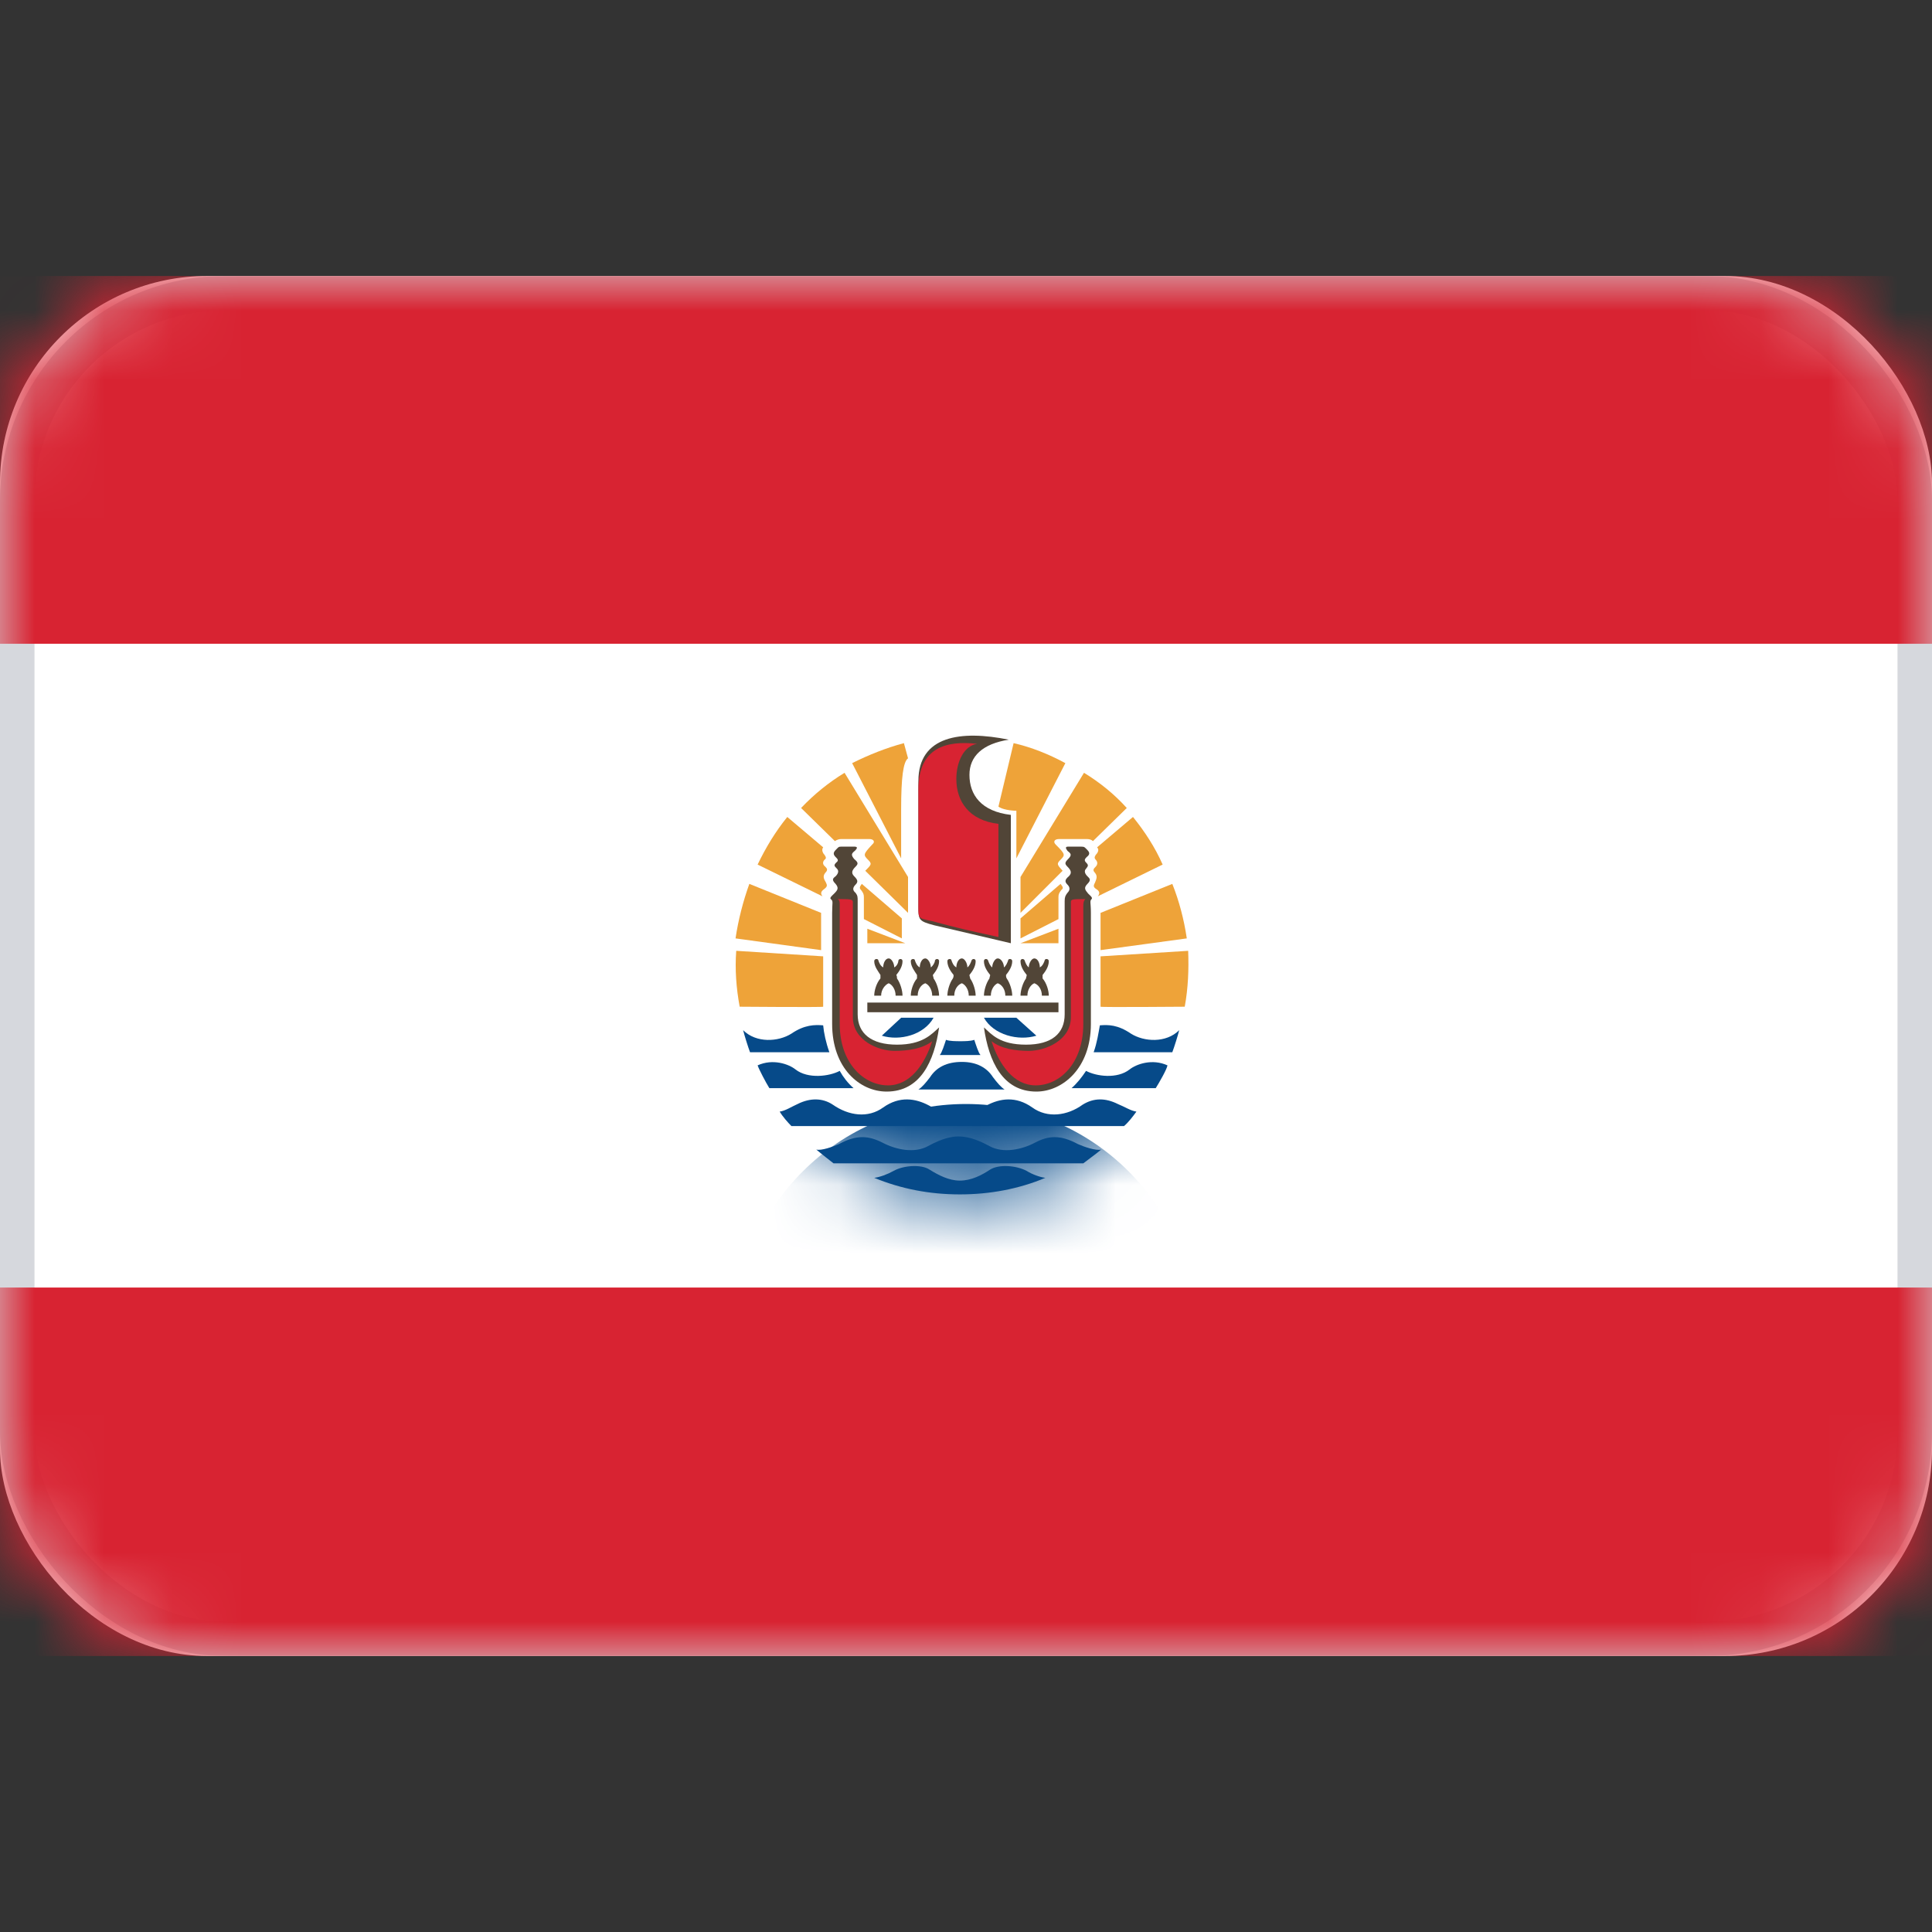 <svg width="28" height="28" viewBox="0 0 28 28" fill="none" xmlns="http://www.w3.org/2000/svg" xmlns:xlink="http://www.w3.org/1999/xlink">
	<rect x="0" y="0" width="28" height="28" fill="#333333" stroke="none"/>
	<desc>
			Created with Pixso.
	</desc>
	<defs/>
	<rect id="French Polynesia" width="28" height="28" fill="#FFFFFF" fill-opacity="0"/>
	<rect id="Mask" y="4" rx="3" width="28" height="20" fill="#FFFFFF" fill-opacity="1"/>
	<rect id="Mask" x="0.25" y="4.25" rx="3" width="27.5" height="19.5" stroke="#D6D8DD" stroke-opacity="1" stroke-width="0.5"/>
	<mask id="mask17_4763" mask-type="alpha" maskUnits="userSpaceOnUse" x="0" y="4" width="28" height="20">
		<rect id="Mask" y="4" rx="3" width="28" height="20" fill="#FFFFFF" fill-opacity="1"/>
		<rect id="Mask" x="0.25" y="4.25" rx="3" width="27.5" height="19.5" stroke="#F5F5F5" stroke-opacity="1" stroke-width="0.5"/>
	</mask>
	<g mask="url(#mask17_4763)">
		<path id="Rectangle 2" d="M0 9.33L28 9.33L28 4L0 4L0 9.33Z" fill="#D82332" fill-opacity="1" fill-rule="evenodd"/>
		<path id="Rectangle 2" d="M28 9.33L28 4L0 4L0 9.33L28 9.33Z" stroke="#979797" stroke-opacity="0" stroke-width="0"/>
	</g>
	<g mask="url(#mask17_4763)">
		<path id="Rectangle 2" d="M0 24L28 24L28 18.66L0 18.66L0 24Z" fill="#D82332" fill-opacity="1" fill-rule="evenodd"/>
		<path id="Rectangle 2" d="M28 24L28 18.66L0 18.66L0 24L28 24Z" stroke="#979797" stroke-opacity="0" stroke-width="0"/>
	</g>
	<g mask="url(#mask17_4763)">
		<path id="Fill 7" d="M13.06 14.75L12.78 15.01C13.04 15.09 13.39 15 13.53 14.75L13.06 14.75Z" fill="#064A89" fill-opacity="1" fill-rule="evenodd"/>
		<path id="Fill 8" d="M10.77 14.93C10.96 15.12 11.28 15.1 11.47 14.98C11.66 14.85 11.81 14.85 11.93 14.86C11.94 14.97 11.97 15.11 12.02 15.25L10.87 15.25C10.84 15.17 10.79 15.01 10.77 14.93Z" fill="#064A89" fill-opacity="1" fill-rule="evenodd"/>
		<path id="Fill 9" d="M10.98 15.44C11.2 15.34 11.43 15.42 11.53 15.5C11.71 15.64 12.02 15.6 12.17 15.52C12.22 15.61 12.29 15.7 12.37 15.77L11.15 15.77C11.1 15.69 11 15.5 10.98 15.44Z" fill="#064A89" fill-opacity="1" fill-rule="evenodd"/>
		<path id="Fill 10" d="M16.29 16.32C16.35 16.27 16.42 16.18 16.47 16.11C16.39 16.1 16.3 16.04 16.2 16C16.02 15.91 15.85 15.91 15.69 16.01C15.47 16.17 15.18 16.21 14.96 16.05C14.72 15.88 14.49 15.92 14.3 16.02C14.12 16.13 14 16.14 13.88 16.14C13.77 16.14 13.65 16.13 13.46 16.02C13.27 15.92 13.04 15.88 12.8 16.05C12.58 16.21 12.3 16.17 12.07 16.01C11.92 15.91 11.74 15.91 11.56 16C11.47 16.04 11.38 16.1 11.3 16.11C11.34 16.18 11.42 16.27 11.47 16.32L16.29 16.32Z" fill="#064A89" fill-opacity="1" fill-rule="evenodd"/>
		<path id="Fill 11" d="M15.7 16.86C15.75 16.82 15.89 16.72 15.96 16.66C15.88 16.68 15.71 16.62 15.62 16.58C15.36 16.44 15.19 16.46 15 16.56C14.81 16.66 14.54 16.72 14.34 16.61C14.14 16.5 14 16.47 13.89 16.47C13.79 16.47 13.65 16.5 13.45 16.61C13.25 16.72 12.98 16.66 12.79 16.56C12.59 16.46 12.42 16.44 12.16 16.58C12.07 16.62 11.9 16.68 11.83 16.66C11.9 16.72 12.03 16.82 12.08 16.86L15.7 16.86Z" fill="#064A89" fill-opacity="1" fill-rule="evenodd"/>
		<path id="Fill 12" d="M14.56 15.79C14.51 15.76 14.45 15.69 14.39 15.61C14.3 15.47 14.15 15.39 13.94 15.39C13.72 15.39 13.57 15.47 13.48 15.61C13.42 15.69 13.36 15.76 13.31 15.79L14.56 15.79Z" fill="#064A89" fill-opacity="1" fill-rule="evenodd"/>
		<path id="Fill 13" d="M14.21 15.29C14.18 15.26 14.14 15.13 14.12 15.07C14.07 15.09 13.97 15.09 13.92 15.09C13.86 15.09 13.76 15.09 13.71 15.07C13.69 15.13 13.65 15.26 13.62 15.29L14.21 15.29Z" fill="#064A89" fill-opacity="1" fill-rule="evenodd"/>
		<path id="Fill 14" d="M14.73 14.75L15.02 15.01C14.76 15.09 14.4 15 14.26 14.75L14.73 14.75Z" fill="#064A89" fill-opacity="1" fill-rule="evenodd"/>
		<path id="Fill 15" d="M17.09 14.93C16.9 15.12 16.58 15.1 16.39 14.98C16.2 14.85 16.06 14.85 15.94 14.86C15.92 14.97 15.9 15.11 15.85 15.25L16.99 15.25C17.02 15.17 17.07 15.01 17.09 14.93Z" fill="#064A89" fill-opacity="1" fill-rule="evenodd"/>
		<path id="Fill 16" d="M16.92 15.44C16.7 15.34 16.47 15.42 16.37 15.5C16.19 15.64 15.89 15.6 15.74 15.52C15.68 15.61 15.61 15.7 15.53 15.77L16.75 15.77C16.8 15.69 16.91 15.5 16.92 15.44Z" fill="#064A89" fill-opacity="1" fill-rule="evenodd"/>
		<path id="Fill 17" d="M15.15 17.07C14.77 17.23 14.35 17.31 13.91 17.31C13.47 17.31 13.06 17.23 12.67 17.07C12.75 17.06 12.86 17.02 12.95 16.97C13.09 16.89 13.35 16.87 13.47 16.95C13.6 17.03 13.75 17.11 13.91 17.11C14.08 17.11 14.23 17.03 14.35 16.95C14.48 16.87 14.73 16.89 14.88 16.97C14.96 17.02 15.07 17.06 15.15 17.07Z" fill="#064A89" fill-opacity="1" fill-rule="evenodd"/>
		<path id="Fill 18" d="M14.62 10.72C13.93 10.58 13.31 10.66 13.31 11.32C13.31 11.97 13.31 12.93 13.31 13.13C13.31 13.33 13.31 13.35 13.54 13.41C14.05 13.53 14.1 13.54 14.65 13.67L14.65 11.81C14.22 11.76 14.05 11.52 14.05 11.23C14.05 10.96 14.24 10.78 14.62 10.72Z" fill="#514537" fill-opacity="1" fill-rule="evenodd"/>
		<path id="Fill 19" d="M12.85 15.82C12.46 15.82 12.06 15.48 12.06 14.84C12.06 14.19 12.06 13.37 12.06 13.23C12.06 13.08 12.08 13.06 12.04 13.03C12.02 13.01 12.06 12.98 12.09 12.95C12.14 12.9 12.16 12.87 12.11 12.81C12.05 12.75 12.07 12.73 12.11 12.7C12.15 12.66 12.16 12.62 12.13 12.59C12.09 12.55 12.08 12.54 12.12 12.5C12.16 12.47 12.14 12.45 12.11 12.42C12.08 12.39 12.07 12.36 12.11 12.32C12.15 12.28 12.15 12.27 12.19 12.27C12.24 12.27 12.34 12.27 12.38 12.27C12.43 12.27 12.43 12.29 12.39 12.33C12.34 12.37 12.33 12.39 12.38 12.45C12.44 12.5 12.44 12.52 12.4 12.56C12.35 12.61 12.33 12.65 12.38 12.7C12.43 12.75 12.44 12.78 12.4 12.82C12.36 12.86 12.35 12.9 12.4 12.94C12.43 12.98 12.43 13 12.43 13.06C12.43 13.42 12.43 14.43 12.43 14.7C12.43 14.98 12.63 15.14 13 15.14C13.37 15.14 13.5 14.99 13.61 14.89C13.54 15.38 13.34 15.82 12.85 15.82Z" fill="#514537" fill-opacity="1" fill-rule="evenodd"/>
		<path id="Fill 20" d="M13.94 14.25C13.99 14.27 14.04 14.34 14.04 14.43L14.14 14.43C14.14 14.36 14.11 14.25 14.06 14.18C14.06 14.16 14.05 14.15 14.05 14.13C14.09 14.08 14.14 14.01 14.14 13.93C14.14 13.89 14.09 13.89 14.08 13.92C14.07 13.95 14.05 14 14.02 14.02C14.02 13.96 13.98 13.89 13.94 13.89C13.89 13.89 13.86 13.96 13.86 14.02C13.82 14 13.8 13.95 13.79 13.92C13.79 13.89 13.73 13.89 13.73 13.93C13.73 14.01 13.78 14.08 13.82 14.13C13.82 14.15 13.82 14.16 13.81 14.18C13.76 14.25 13.73 14.36 13.73 14.43L13.83 14.43C13.83 14.34 13.88 14.27 13.94 14.25Z" fill="#514537" fill-opacity="1" fill-rule="evenodd"/>
		<path id="Fill 21" d="M13.41 14.25C13.46 14.27 13.51 14.34 13.51 14.43L13.61 14.43C13.61 14.36 13.58 14.25 13.53 14.18C13.53 14.16 13.52 14.15 13.52 14.13C13.56 14.08 13.61 14.01 13.61 13.93C13.61 13.89 13.56 13.89 13.55 13.92C13.55 13.95 13.52 14 13.49 14.02C13.49 13.96 13.45 13.89 13.41 13.89C13.36 13.89 13.33 13.96 13.33 14.02C13.29 14 13.27 13.95 13.26 13.92C13.26 13.89 13.2 13.89 13.2 13.93C13.2 14.01 13.26 14.08 13.29 14.13C13.29 14.15 13.29 14.16 13.29 14.18C13.23 14.25 13.2 14.36 13.2 14.43L13.3 14.43C13.3 14.34 13.35 14.27 13.41 14.25Z" fill="#514537" fill-opacity="1" fill-rule="evenodd"/>
		<path id="Fill 22" d="M12.88 14.25C12.93 14.27 12.98 14.34 12.98 14.43L13.08 14.43C13.08 14.36 13.05 14.25 13 14.18C13 14.16 13 14.15 12.99 14.13C13.03 14.08 13.08 14.01 13.08 13.93C13.08 13.89 13.03 13.89 13.02 13.92C13.02 13.95 13 14 12.96 14.02C12.96 13.96 12.92 13.89 12.88 13.89C12.83 13.89 12.8 13.96 12.8 14.02C12.76 14 12.74 13.95 12.73 13.92C12.73 13.89 12.67 13.89 12.67 13.93C12.67 14.01 12.73 14.08 12.76 14.13C12.76 14.15 12.76 14.16 12.76 14.18C12.7 14.25 12.67 14.36 12.67 14.43L12.77 14.43C12.77 14.34 12.83 14.27 12.88 14.25Z" fill="#514537" fill-opacity="1" fill-rule="evenodd"/>
		<path id="Fill 23" d="M14.46 14.25C14.41 14.27 14.36 14.34 14.36 14.43L14.26 14.43C14.26 14.36 14.29 14.25 14.34 14.18C14.34 14.16 14.35 14.15 14.35 14.13C14.31 14.08 14.26 14.01 14.26 13.93C14.26 13.89 14.31 13.89 14.32 13.92C14.33 13.95 14.35 14 14.38 14.02C14.38 13.96 14.42 13.89 14.46 13.89C14.51 13.89 14.55 13.96 14.55 14.02C14.58 14 14.6 13.95 14.61 13.92C14.61 13.89 14.67 13.89 14.67 13.93C14.67 14.01 14.62 14.08 14.58 14.13C14.58 14.15 14.58 14.16 14.59 14.18C14.64 14.25 14.67 14.36 14.67 14.43L14.57 14.43C14.57 14.34 14.52 14.27 14.46 14.25Z" fill="#514537" fill-opacity="1" fill-rule="evenodd"/>
		<path id="Fill 24" d="M14.99 14.25C14.94 14.27 14.89 14.34 14.89 14.43L14.79 14.43C14.79 14.36 14.82 14.25 14.87 14.18C14.87 14.16 14.88 14.15 14.88 14.13C14.84 14.08 14.79 14.01 14.79 13.93C14.79 13.89 14.84 13.89 14.85 13.92C14.86 13.95 14.88 14 14.91 14.02C14.91 13.96 14.95 13.89 14.99 13.89C15.04 13.89 15.07 13.96 15.07 14.02C15.11 14 15.13 13.95 15.14 13.92C15.14 13.89 15.2 13.89 15.2 13.93C15.2 14.01 15.15 14.08 15.11 14.13C15.11 14.15 15.11 14.16 15.11 14.18C15.17 14.25 15.2 14.36 15.2 14.43L15.1 14.43C15.1 14.34 15.05 14.27 14.99 14.25Z" fill="#514537" fill-opacity="1" fill-rule="evenodd"/>
		<path id="Fill 25" d="M12.57 14.53L15.34 14.53L15.34 14.67L12.57 14.67L12.57 14.53Z" fill="#514537" fill-opacity="1" fill-rule="evenodd"/>
		<path id="Fill 26" d="M15.02 15.82C15.4 15.82 15.81 15.48 15.81 14.84C15.81 14.19 15.81 13.37 15.81 13.23C15.81 13.08 15.79 13.06 15.82 13.03C15.84 13.01 15.8 12.98 15.77 12.95C15.73 12.9 15.7 12.87 15.76 12.81C15.82 12.75 15.79 12.73 15.76 12.7C15.72 12.66 15.71 12.62 15.74 12.59C15.77 12.55 15.78 12.54 15.74 12.5C15.71 12.47 15.72 12.45 15.75 12.42C15.79 12.39 15.8 12.36 15.76 12.32C15.72 12.28 15.72 12.27 15.67 12.27C15.63 12.27 15.53 12.27 15.48 12.27C15.44 12.27 15.44 12.29 15.47 12.33C15.52 12.37 15.54 12.39 15.48 12.45C15.43 12.5 15.43 12.52 15.47 12.56C15.52 12.61 15.54 12.65 15.49 12.7C15.43 12.75 15.43 12.78 15.47 12.82C15.51 12.86 15.51 12.9 15.47 12.94C15.44 12.98 15.43 13 15.43 13.06C15.43 13.42 15.43 14.43 15.43 14.7C15.43 14.98 15.24 15.14 14.87 15.14C14.49 15.14 14.37 14.99 14.26 14.89C14.33 15.38 14.53 15.82 15.02 15.82Z" fill="#514537" fill-opacity="1" fill-rule="evenodd"/>
		<path id="Fill 27" d="" fill="#EEA339" fill-opacity="1" fill-rule="nonzero"/>
		<path id="Stroke 28" d="" stroke="#000000" stroke-opacity="1" stroke-width="0.667"/>
		<path id="Fill 29" d="M12.57 13.67C12.57 13.67 12.57 13.57 12.57 13.46L13.12 13.67L12.57 13.67Z" fill="#EEA339" fill-opacity="1" fill-rule="evenodd"/>
		<path id="Fill 31" d="M11.9 13.77L10.66 13.6C10.7 13.33 10.77 13.06 10.86 12.81L11.9 13.23L11.9 13.77Z" fill="#EEA339" fill-opacity="1" fill-rule="evenodd"/>
		<path id="Fill 33" d="M14.47 11.69L14.69 10.77C14.95 10.83 15.2 10.93 15.44 11.06L14.73 12.44L14.73 11.75C14.65 11.75 14.52 11.73 14.47 11.69Z" fill="#EEA339" fill-opacity="1" fill-rule="evenodd"/>
		<path id="Fill 35" d="M11.93 13.86L10.67 13.78C10.65 14.05 10.67 14.32 10.72 14.59C10.72 14.59 11.93 14.6 11.93 14.59L11.93 13.86Z" fill="#EEA339" fill-opacity="1" fill-rule="evenodd"/>
		<path id="Fill 37" d="M11.92 12.99C11.88 12.94 11.91 12.91 11.95 12.88C11.99 12.85 11.99 12.83 11.97 12.79C11.94 12.74 11.92 12.7 11.96 12.65C12 12.61 11.99 12.59 11.96 12.56C11.92 12.53 11.92 12.49 11.95 12.46C11.98 12.44 11.97 12.42 11.95 12.39C11.93 12.37 11.9 12.32 11.93 12.28L11.41 11.84C11.24 12.05 11.1 12.28 10.98 12.53L11.92 12.99Z" fill="#EEA339" fill-opacity="1" fill-rule="evenodd"/>
		<path id="Fill 39" d="M13.16 13.23L12.54 12.62C12.63 12.53 12.64 12.52 12.58 12.46C12.51 12.39 12.51 12.38 12.64 12.24C12.69 12.2 12.66 12.16 12.6 12.16C12.53 12.16 12.23 12.16 12.19 12.16C12.16 12.16 12.13 12.17 12.1 12.19L11.61 11.71C11.8 11.51 12.01 11.34 12.24 11.2L13.16 12.71L13.16 13.23Z" fill="#EEA339" fill-opacity="1" fill-rule="evenodd"/>
		<path id="Fill 41" d="M12.52 13.32C12.52 13.17 12.52 13.02 12.52 13C12.52 12.96 12.51 12.94 12.48 12.9C12.45 12.87 12.46 12.85 12.49 12.81L13.07 13.31L13.07 13.6L12.52 13.32Z" fill="#EEA339" fill-opacity="1" fill-rule="evenodd"/>
		<path id="Fill 43" d="M13.06 12.44C13.06 12.15 13.06 11.88 13.06 11.73C13.06 11.27 13.09 11.04 13.16 10.99L13.1 10.77C12.84 10.84 12.59 10.94 12.35 11.06L13.06 12.44Z" fill="#EEA339" fill-opacity="1" fill-rule="evenodd"/>
		<path id="Fill 45" d="M15.34 13.67C15.34 13.67 15.34 13.57 15.34 13.46L14.79 13.67L15.34 13.67Z" fill="#EEA339" fill-opacity="1" fill-rule="evenodd"/>
		<path id="Fill 47" d="M15.95 13.77L17.2 13.6C17.16 13.33 17.09 13.06 16.99 12.81L15.95 13.23L15.95 13.77Z" fill="#EEA339" fill-opacity="1" fill-rule="evenodd"/>
		<path id="Fill 49" d="M15.95 13.86L17.22 13.78C17.23 14.05 17.22 14.32 17.17 14.59C17.17 14.59 15.95 14.6 15.95 14.59L15.95 13.86Z" fill="#EEA339" fill-opacity="1" fill-rule="evenodd"/>
		<path id="Fill 51" d="M15.91 12.99C15.95 12.94 15.93 12.91 15.88 12.88C15.84 12.85 15.85 12.83 15.87 12.79C15.89 12.74 15.91 12.7 15.87 12.65C15.83 12.61 15.85 12.59 15.88 12.56C15.91 12.53 15.91 12.49 15.88 12.46C15.86 12.44 15.86 12.42 15.88 12.39C15.9 12.37 15.94 12.32 15.9 12.28L16.42 11.84C16.59 12.05 16.74 12.28 16.85 12.53L15.91 12.99Z" fill="#EEA339" fill-opacity="1" fill-rule="evenodd"/>
		<path id="Fill 53" d="M14.79 13.23L15.4 12.62C15.32 12.53 15.31 12.52 15.37 12.46C15.44 12.39 15.44 12.38 15.3 12.24C15.26 12.2 15.28 12.16 15.35 12.16C15.42 12.16 15.72 12.16 15.75 12.16C15.79 12.16 15.82 12.17 15.84 12.19L16.33 11.71C16.15 11.51 15.94 11.34 15.71 11.2L14.79 12.71L14.79 13.23Z" fill="#EEA339" fill-opacity="1" fill-rule="evenodd"/>
		<path id="Fill 55" d="M15.34 13.32C15.34 13.17 15.34 13.02 15.34 13C15.34 12.96 15.35 12.94 15.38 12.9C15.42 12.87 15.4 12.85 15.37 12.81L14.79 13.31L14.79 13.6L15.34 13.32Z" fill="#EEA339" fill-opacity="1" fill-rule="evenodd"/>
		<path id="Fill 57" d="M12.14 13.03C12.17 13.05 12.17 13.07 12.17 13.13C12.17 13.18 12.17 14.37 12.17 14.84C12.17 15.41 12.52 15.73 12.87 15.73C13.19 15.73 13.4 15.43 13.51 15.09C13.37 15.2 13.16 15.23 12.96 15.23C12.73 15.23 12.36 15.08 12.36 14.74C12.36 14.42 12.36 13.26 12.36 13.07C12.36 13.03 12.31 13.03 12.14 13.03Z" fill="#D82332" fill-opacity="1" fill-rule="evenodd"/>
		<path id="Fill 58" d="M14.16 10.78C13.72 10.73 13.31 10.83 13.31 11.44C13.31 12.08 13.31 12.86 13.31 13.06C13.31 13.33 13.29 13.3 13.51 13.35C13.92 13.46 13.97 13.47 14.47 13.58L14.47 11.94C14.04 11.89 13.86 11.61 13.86 11.29C13.86 11.04 13.97 10.81 14.16 10.78Z" fill="#D82332" fill-opacity="1" fill-rule="evenodd"/>
		<path id="Fill 59" d="M15.73 13.03C15.71 13.05 15.7 13.07 15.7 13.13C15.7 13.18 15.7 14.37 15.7 14.84C15.7 15.41 15.36 15.73 15.01 15.73C14.69 15.73 14.48 15.43 14.37 15.09C14.51 15.2 14.72 15.23 14.91 15.23C15.15 15.23 15.52 15.08 15.52 14.74C15.52 14.42 15.52 13.26 15.52 13.07C15.52 13.03 15.56 13.03 15.73 13.03Z" fill="#D82332" fill-opacity="1" fill-rule="evenodd"/>
		<path id="Mask" d="" fill="#D8D8D8" fill-opacity="0" fill-rule="nonzero"/>
		<path id="Mask" d="M17.33 14C17.33 12.15 15.84 10.66 14 10.66C12.15 10.66 10.66 12.15 10.66 14C10.66 15.84 12.15 17.33 14 17.33C15.84 17.33 17.33 15.84 17.33 14Z" stroke="#979797" stroke-opacity="0" stroke-width="0"/>
		<mask id="mask17_4809" mask-type="alpha" maskUnits="userSpaceOnUse" x="10.667" y="10.667" width="6.667" height="6.667">
			<path id="Mask" d="M14 17.33C15.84 17.33 17.33 15.84 17.33 14C17.33 12.15 15.84 10.66 14 10.66C12.15 10.66 10.66 12.15 10.66 14C10.66 15.84 12.15 17.33 14 17.33Z" fill="#000000" fill-opacity="1" fill-rule="evenodd"/>
			<path id="Mask" d="M17.33 14C17.33 12.15 15.84 10.66 14 10.66C12.15 10.66 10.66 12.15 10.66 14C10.66 15.84 12.15 17.33 14 17.33C15.84 17.33 17.33 15.84 17.33 14Z" stroke="#979797" stroke-opacity="0" stroke-width="0"/>
		</mask>
		<g mask="url(#mask17_4809)">
			<path id="Oval 210" d="M14 22.66C15.84 22.66 17.33 21.17 17.33 19.33C17.33 17.49 15.84 16 14 16C12.15 16 10.66 17.49 10.66 19.33C10.66 21.17 12.15 22.66 14 22.66Z" fill="#064A89" fill-opacity="1" fill-rule="evenodd"/>
			<path id="Oval 210" d="M17.33 19.33C17.33 17.49 15.84 16 14 16C12.15 16 10.66 17.49 10.66 19.33C10.66 21.17 12.15 22.66 14 22.66C15.84 22.66 17.33 21.17 17.33 19.33Z" stroke="#979797" stroke-opacity="0" stroke-width="0"/>
		</g>
	</g>
</svg>
